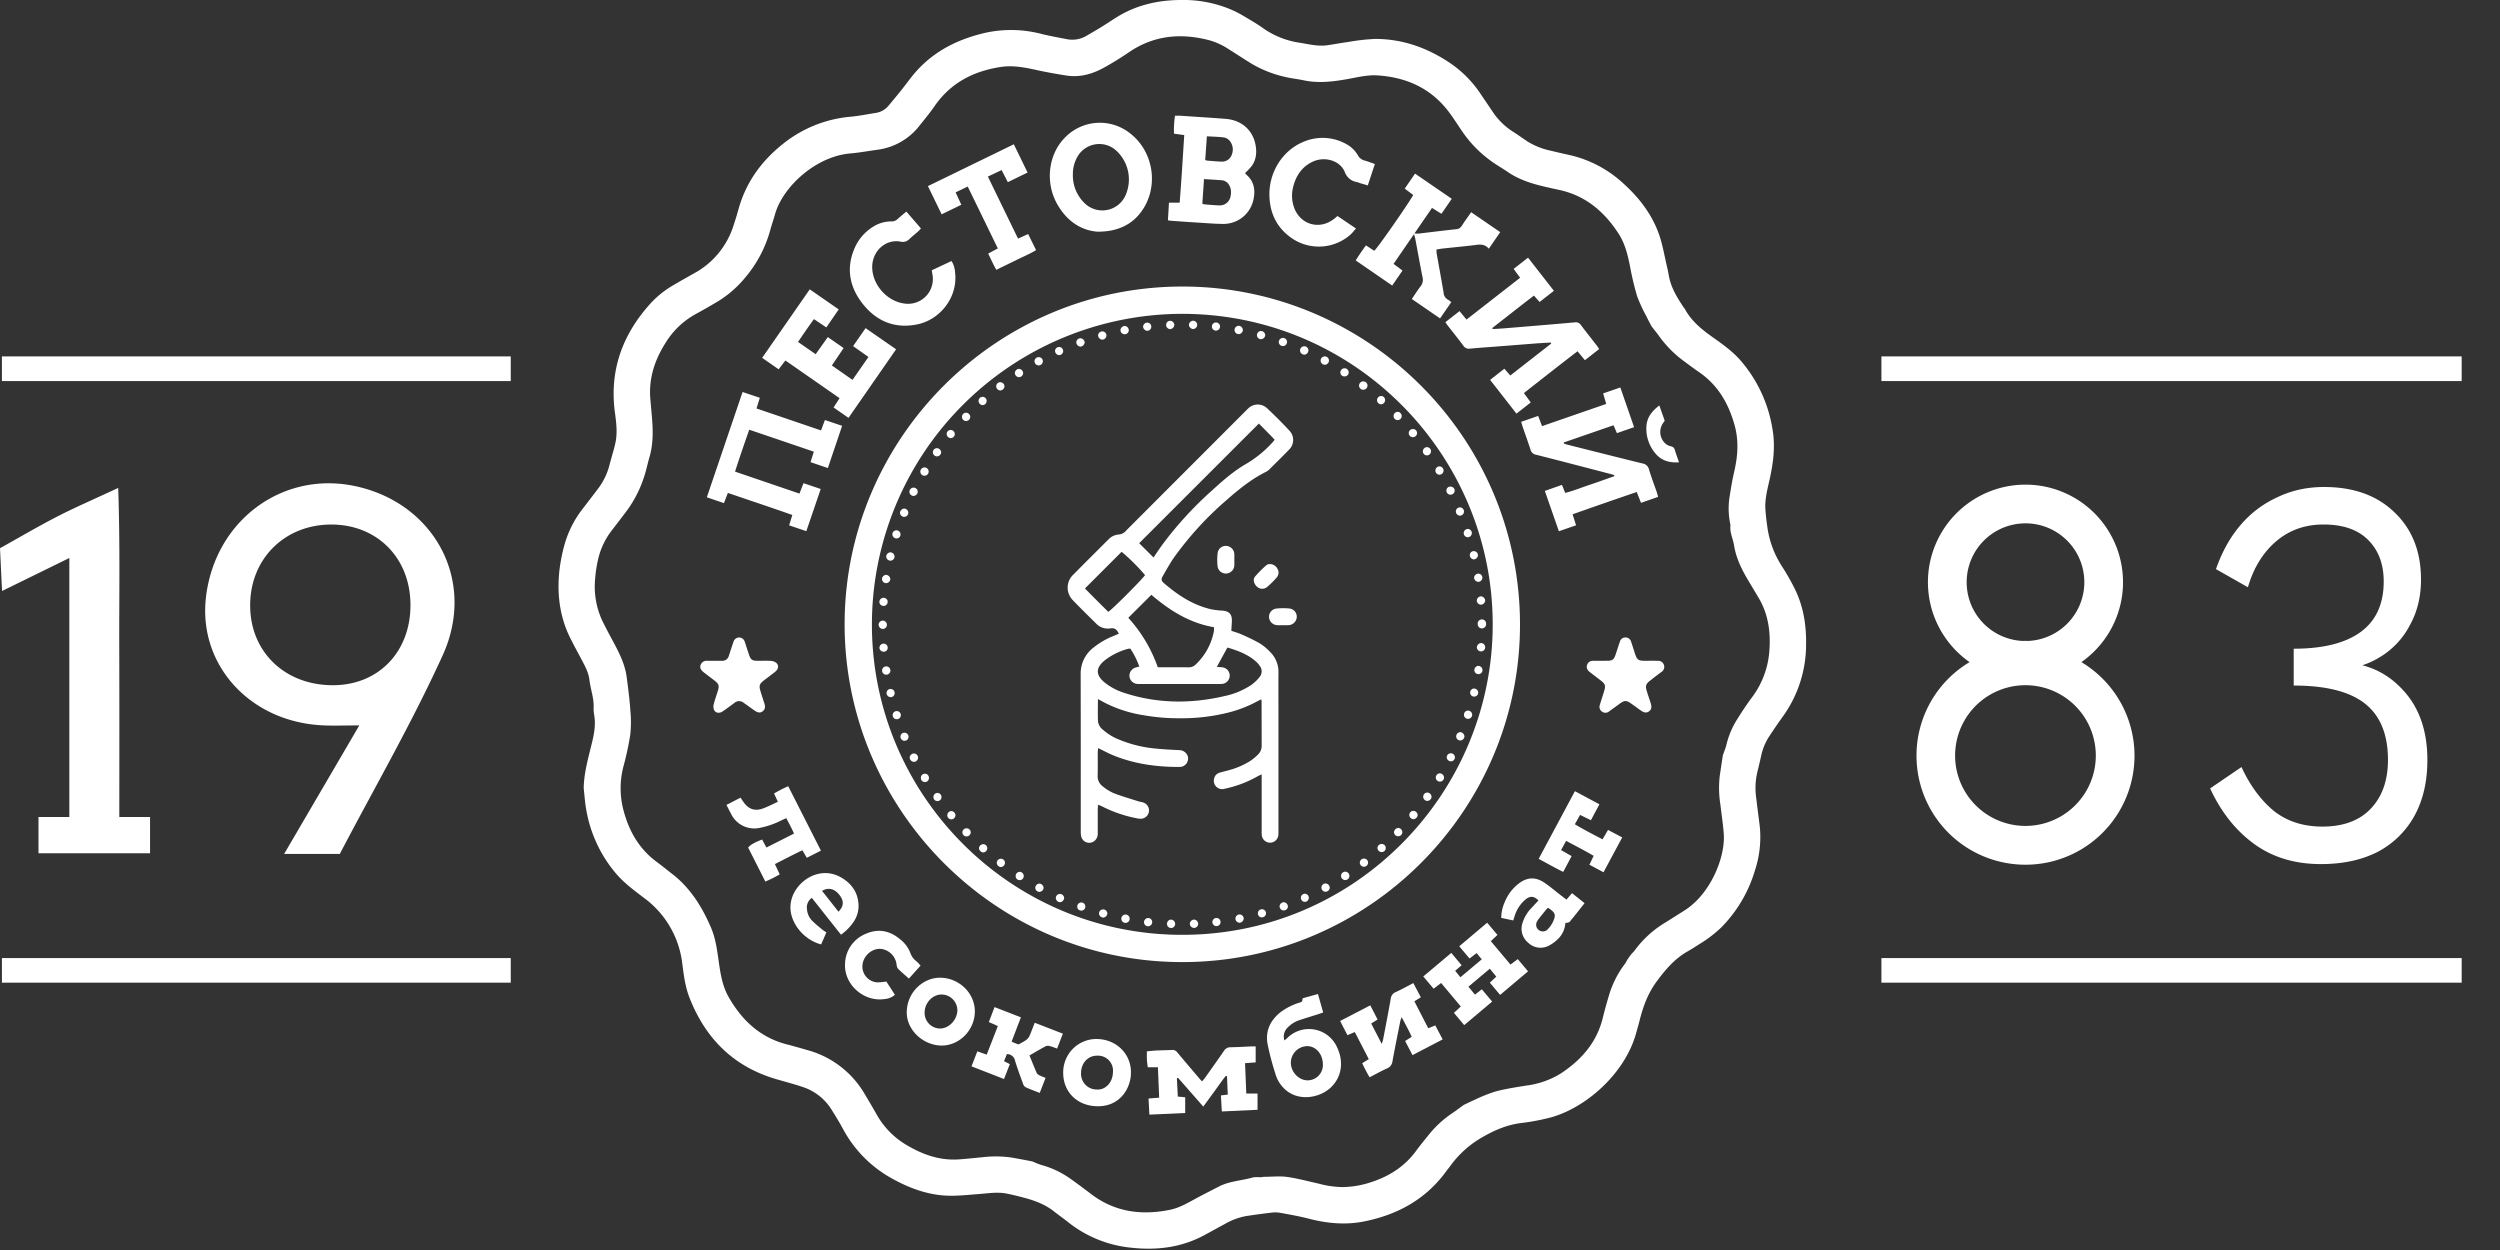 <svg width="60" height="30" fill="none" xmlns="http://www.w3.org/2000/svg"><rect width="100%" height="100%" fill="#333333" stroke="none"/><g clip-path="url(#clip0_1_556)" fill="#fff"><path d="M42.758 13.577a2.305 2.305 0 01-.346-.961 5.188 5.188 0 01-.042-.384c-.016-.224.036-.442.086-.659.097-.42.16-.843.083-1.276a3.303 3.303 0 00-.773-1.654c-.19-.215-.423-.381-.656-.546-.263-.186-.512-.385-.67-.676-.01-.02-.028-.037-.041-.056-.146-.223-.286-.448-.34-.714-.017-.088-.033-.177-.054-.264-.058-.247-.1-.5-.18-.738-.172-.503-.49-.912-.883-1.263a2.827 2.827 0 00-1.308-.673c-.137-.03-.274-.061-.41-.095a1.725 1.725 0 01-.573-.228c-.12-.081-.237-.166-.359-.242a1.643 1.643 0 01-.476-.478l-.282-.417a2.7 2.7 0 00-.719-.731c-.546-.37-1.145-.588-1.81-.588a4.97 4.97 0 00-.65.074c-.166.022-.331.054-.497.078-.221.031-.436-.022-.65-.058a2.034 2.034 0 01-.867-.333 4.223 4.223 0 00-.295-.192c-.137-.082-.273-.167-.417-.236A2.907 2.907 0 0028.356 0c-.558 0-1.086.119-1.563.418-.122.076-.242.158-.365.233-.12.074-.242.144-.363.214a.666.666 0 01-.476.072C25.398.9 25.206.865 25.017.82a2.894 2.894 0 00-1.369-.033c-.634.147-1.2.42-1.644.909-.133.147-.247.311-.372.467-.1.125-.202.248-.304.37a.491.491 0 01-.309.177c-.196.03-.391.071-.59.09a3.01 3.01 0 00-1.602.625c-.537.418-.922.938-1.104 1.6a7.931 7.931 0 01-.116.38c-.153.491-.49.904-.94 1.15-.167.094-.334.187-.499.285-.2.114-.383.258-.54.426-.69.754-1.01 1.628-.867 2.655.032.236.06.475.008.712-.04.182-.099.36-.145.542a1.596 1.596 0 01-.278.563c-.121.162-.247.322-.37.484a2.49 2.49 0 00-.435.876 4.12 4.12 0 00-.114.584c-.063.574.004 1.13.27 1.653.084.167.174.331.262.497.082.155.168.314.188.489.026.224.112.437.1.668-.005.1.024.201.028.302.012.23-.046.45-.101.67-.078.314-.16.628-.165.957.02.174.03.35.062.522.1.577.356 1.116.74 1.556.189.212.416.38.64.55a2.282 2.282 0 01.914 1.507c.04.298.07.6.179.882.384.988 1.061 1.667 2.094 1.967.21.061.421.116.628.186.285.093.529.284.688.538.095.152.19.305.275.463a2.94 2.94 0 001.206 1.21c.43.236.885.396 1.38.399.23.001.46-.025.69-.042.218-.017.435-.053.653-.01.115.022.229.05.342.079.285.072.562.163.797.35.107.085.22.163.327.248a2.88 2.88 0 001.506.62c.615.07 1.208.003 1.762-.293.169-.09.336-.184.504-.274.16-.093.333-.158.514-.191.196-.03.393-.057.591-.08a.72.72 0 01.21 0c.23.042.46.082.687.14.44.115.883.16 1.333.071.812-.16 1.494-.535 1.987-1.217.023-.032.048-.062.072-.093.19-.268.431-.495.71-.668.317-.19.638-.34 1.007-.385.225-.027.448-.068.668-.123.866-.219 1.814-1.05 2.087-2.017.03-.109.063-.217.09-.327.084-.331.197-.644.405-.926.211-.287.434-.55.748-.728.095-.054.186-.113.279-.172.19-.115.369-.25.53-.405.374-.38.65-.845.802-1.357.113-.338.154-.696.12-1.051-.027-.225-.058-.45-.084-.674a1.717 1.717 0 01.013-.594c.034-.148.072-.295.104-.444.034-.16.097-.314.186-.452a13.4 13.4 0 01.303-.445 2.957 2.957 0 00.588-1.77c.008-.484-.07-.95-.295-1.383a5.75 5.75 0 00-.293-.507zm-.296 2.08c-.035.395-.18.772-.421 1.088-.13.175-.25.36-.365.544a2.033 2.033 0 00-.244.594c-.017.068-.044.133-.067.199a.264.264 0 00-.016.043c-.026.165-.05.33-.075.496-.026.23-.021.46.015.689.027.232.064.464.081.697.043.567-.32 1.452-.942 1.844l-.465.293a2.5 2.5 0 00-.738.677c-.02.028-.05.05-.071.077a1.971 1.971 0 00-.094.13c-.022.032-.035.07-.059.1-.183.24-.318.513-.398.804a9.91 9.91 0 00-.133.485c-.141.59-.505 1.01-.997 1.337-.252.159-.535.26-.83.298-.25.04-.502.078-.747.142-.17.054-.337.12-.498.199-.079.033-.155.072-.232.108a.331.331 0 00-.051.028c-.092.066-.181.135-.275.197a2.55 2.55 0 00-.578.544c-.093.115-.187.23-.275.35-.288.395-.682.633-1.143.772a2.231 2.231 0 01-.637.098 2.33 2.33 0 01-.563-.084c-.252-.056-.501-.124-.756-.16-.179-.024-.365-.003-.548-.002-.03 0-.062.01-.093.01a.739.739 0 00-.174.004c-.273.078-.565.087-.822.22-.173.09-.348.178-.52.27-.21.113-.415.238-.651.287-.682.139-1.32.056-1.89-.375a16.97 16.97 0 00-.508-.376 2.223 2.223 0 00-.697-.327 1.553 1.553 0 01-.152-.058.408.408 0 00-.065-.026 20.372 20.372 0 00-.493-.092 2.664 2.664 0 00-.69-.008c-.194.018-.388.04-.582.053-.446.029-.847-.112-1.224-.333a1.96 1.96 0 01-.73-.729 24.064 24.064 0 00-.301-.515 2.28 2.28 0 00-1.372-1.047c-.157-.045-.315-.092-.473-.132-.65-.162-1.094-.576-1.416-1.142-.149-.26-.194-.55-.236-.84-.04-.278-.074-.56-.185-.82-.214-.5-.495-.956-.935-1.295-.12-.093-.238-.19-.36-.28-.438-.32-.685-.76-.815-1.276a2.068 2.068 0 01.006-1.02c.068-.248.122-.5.163-.754.021-.19.023-.382.005-.572a8.003 8.003 0 00-.04-.425 11.03 11.03 0 00-.043-.343c-.035-.348-.186-.635-.35-.94a12.887 12.887 0 01-.243-.467 1.948 1.948 0 01-.17-1.016c.012-.151.035-.302.069-.45.058-.257.171-.497.333-.704.128-.167.258-.333.383-.504.17-.239.301-.502.39-.781.052-.152.08-.306.125-.458.097-.323.09-.655.061-.987a70.21 70.21 0 00-.036-.409c-.045-.5.103-.948.368-1.364.173-.281.414-.514.702-.675.188-.104.375-.21.559-.32.25-.154.471-.35.656-.577.28-.333.483-.723.596-1.143.034-.124.077-.246.112-.37.182-.646.97-1.387 1.81-1.456.214-.018.426-.058.639-.087a1.522 1.522 0 001.02-.583c.122-.153.247-.303.358-.464.384-.557.93-.839 1.583-.94.29-.045.574.008.858.071.24.053.482.096.725.134.33.051.636-.04.92-.2.198-.111.391-.23.578-.358.6-.41 1.251-.468 1.938-.287.165.048.322.122.465.217.185.116.367.237.554.351.243.141.506.245.78.307.152.038.305.052.456.084.36.077.715.032 1.07-.032.23-.042.46-.1.695-.086.692.042 1.28.302 1.71.862.125.164.234.341.352.511.181.26.405.487.66.673.135.1.28.18.417.274.268.184.574.279.887.352.11.025.22.051.331.074.636.134 1.09.516 1.435 1.048.16.244.224.52.28.801.044.238.1.473.168.705.062.164.135.323.22.477.03.063.063.125.095.187.01.02.02.041.033.06.063.084.132.164.192.25.173.237.383.444.623.613.107.08.213.159.323.234.454.312.71.756.854 1.276.105.376.076.748-.012 1.123-.048.205-.08.413-.113.621a1.808 1.808 0 00.026.652c-.024.173.06.327.086.49.048.298.178.565.33.822l.258.432c.242.406.295.85.256 1.31z"/><path d="M36.48 14.987c-.002-4.48-3.638-8.09-8.067-8.11-4.512-.018-8.135 3.66-8.142 8.093-.007 4.433 3.6 8.12 8.102 8.12 4.467.003 8.107-3.637 8.107-8.103zm-8.125 7.449c-4.13-.01-7.434-3.38-7.429-7.457a7.458 7.458 0 017.452-7.447c4.17.007 7.453 3.414 7.447 7.464-.006 4.04-3.29 7.45-7.47 7.44zm8.561-12.454l-.408.142.034.114c.063.184.13.367.19.553a.165.165 0 00.135.123c.586.148 1.171.302 1.756.454.04.01.079.022.118.034l.002.027c-.194.067-.386.138-.58.203-.198.065-.392.146-.598.198l-.078-.193-.411.145.337.968.413-.143-.084-.264c.517-.183 1.027-.36 1.54-.535l.102.26.411-.143-.03-.107c-.064-.184-.134-.367-.19-.554a.188.188 0 00-.16-.142c-.594-.146-1.188-.296-1.782-.446-.034-.008-.067-.02-.1-.03l-.002-.027 1.194-.413.081.189.412-.143-.33-.953-.413.143.074.252-1.54.533-.093-.245zm-1.887-2.515l-.34.265c.022.032.038.058.057.082.124.16.253.318.373.481a.161.161 0 00.167.072c.183-.018.366-.03.549-.044l1.074-.084c.102-.007.206-.012.309-.018l.01.025-.981.766-.142-.163-.342.268.632.81.343-.268-.164-.226c.431-.338.855-.672 1.287-1.003l.177.215.342-.268c-.024-.035-.04-.061-.058-.085-.127-.164-.256-.326-.38-.49a.146.146 0 00-.148-.065c-.568.051-1.136.097-1.703.144-.088.007-.176.011-.264.016a1.386 1.386 0 01-.013-.024c.332-.258.662-.52 1-.779l.136.153.344-.267-.621-.796-.346.27c.058.077.105.142.156.212L35.196 7.67l-.167-.203zM17.47 11.83c.522.18 1.035.348 1.546.53l-.077.248.413.14.345-1.012-.413-.14-.097.25-1.546-.527c.11-.343.223-.672.341-1.006l1.55.527-.079.252.416.141.342-1.013-.413-.14-.093.25-1.549-.527.08-.256-.414-.139-.858 2.527.411.14.094-.245zm11.309-6.486c.19.012.381.029.573.03a.735.735 0 00.734-.599c.046-.225.008-.427-.175-.585a.173.173 0 01-.028-.039c.06-.054.114-.112.164-.174.114-.166.12-.354.077-.54-.077-.335-.344-.555-.706-.584-.362-.029-.724-.05-1.086-.075-.042-.003-.084 0-.132 0-.021.142-.03.286-.024.43l.246.034c-.035.548-.067 1.082-.11 1.622h-.257l-.025.424c.038.005.06.01.083.011.222.016.444.032.666.045zm.187-2.073c.145.01.277.01.407.028.16.023.258.23.195.398a.249.249 0 01-.267.181c-.109-.004-.218-.014-.326-.023a.314.314 0 01-.05-.014l.04-.57zm-.07 1.027c.159.01.298.018.437.029.023.002.046.01.066.02.113.054.169.201.136.355a.263.263 0 01-.267.228c-.124-.004-.248-.016-.372-.026a.167.167 0 01-.04-.018l.04-.588zm3.886 1.592c-.087.12-.168.235-.245.36l.876.603.247-.36-.215-.16.49-.713c.016.052.026.076.03.102.059.31.113.622.176.931a.247.247 0 01-.047.218c-.073.095-.137.197-.21.305l.678.466.268-.39a.457.457 0 00-.076-.059.196.196 0 01-.107-.168c-.053-.311-.11-.622-.166-.933a.813.813 0 01-.005-.104c.056-.009.102-.018.148-.023.248-.027.497-.05.745-.08.13-.017.257-.042.363.084l.273-.398-.697-.478c-.082.117-.157.22-.227.329a.161.161 0 01-.132.079c-.303.032-.605.07-.907.106a.604.604 0 01-.095-.004l.421-.613.227.141.247-.36-.881-.604-.247.36.203.153c-.116.213-.864 1.285-.935 1.339l-.2-.13zM18.85 8.652l1.3.904-.144.223.358.25 1.142-1.646-.732-.508-.3.432.369.26-.383.55-.495-.346.282-.418-.38-.263-.291.411-.424-.295c.132-.19.251-.37.383-.547l.297.199.297-.432-.695-.482-1.142 1.644.395.275.162-.211zm7.5-3.092c.436.002.762-.146.984-.408.487-.573.393-1.475-.203-1.945a1.165 1.165 0 00-1.591.115c-.376.395-.455 1.043-.182 1.549.23.428.588.665.993.69zm-.497-1.789a.604.604 0 01.915-.176.94.94 0 01.234 1.116.609.609 0 01-.969.168.92.92 0 01-.284-.681.84.84 0 01.104-.427zm5.108 1.916a1.148 1.148 0 001.448-.054c.047-.043.086-.095.135-.149l-.444-.3c-.035.03-.058.05-.083.069-.362.283-.839.13-.972-.311a.838.838 0 01-.013-.44c.065-.276.208-.496.47-.62.288-.138.662-.03.773.246a.37.37 0 00.291.242c.027.006.052.018.078.026l.183.054.17-.514c-.089-.03-.165-.06-.243-.082a.253.253 0 01-.162-.122.706.706 0 00-.281-.274 1.16 1.16 0 00-1.006-.063c-.522.203-.863.745-.838 1.327.016.397.173.725.494.965zm-8.937 2.096c.53-.112.968-.638.898-1.24a.583.583 0 00-.085-.279l-.475.223.016.096a.595.595 0 01-.684.7c-.415-.057-.766-.463-.761-.882.004-.371.316-.672.686-.601a.212.212 0 00.207-.064c.068-.064.142-.122.212-.184.022-.02.041-.043.065-.069l-.35-.405c-.08.067-.148.123-.215.183a.203.203 0 01-.136.053.813.813 0 00-.373.085c-.21.11-.38.28-.488.491-.233.477-.18.938.13 1.357.335.451.79.655 1.354.536zm1.048-2.868l-.137-.298.29-.14.723 1.485-.232.124c.067.135.124.265.195.39l.488-.238c.155-.077.316-.143.467-.235l-.19-.386-.243.11-.724-1.489.33-.156.149.29.474-.231-.33-.678-2.062 1.004.33.677.471-.229zm6.808 20.602l.256-.02v-.383h-.107c-.164.007-.328.018-.491.02a.179.179 0 00-.163.087c-.15.22-.305.435-.458.651-.02.027-.043.051-.068.081l-.056-.06c-.18-.211-.36-.422-.537-.635a.142.142 0 00-.13-.059c-.12.007-.242.007-.363.013-.08.003-.16.013-.238.02 0 .077-.002.14.001.202.003.06.013.12.02.18h.244l.03.73-.255.02.02.387.86-.039v-.378l-.177-.016-.023-.439.029-.01.605.689.276-.378c.088-.12.172-.245.266-.36l.027.01.019.44-.165.02.022.385.857-.04v-.39h-.27l-.03-.728zm1.01-.6c-.018.017-.037.031-.064.054a.296.296 0 01.07-.302.718.718 0 01.315-.194c.13-.043.261-.082.391-.123.05-.016.1-.034.154-.053l-.125-.443-.34.095a.055.055 0 00-.034.025c.012.085-.06.08-.105.098-.149.05-.288.122-.414.214-.253.2-.377.461-.314.781.053.256.121.508.203.756a.768.768 0 00.154.259c.318.367.864.284 1.148.025.267-.244.33-.613.164-.967a.738.738 0 00-1.203-.225zm.502 1.011c-.215.006-.41-.194-.412-.422a.402.402 0 01.391-.399c.211 0 .376.19.378.437a.367.367 0 01-.357.384zm4.86-2.778l-.472-.562.159-.15-.247-.293-.67.566.247.293.17-.13.123.15-.512.43-.126-.155.155-.133-.248-.296-.672.565.248.294.18-.137.472.564-.165.153.247.294.671-.565-.248-.295-.165.128-.157-.19.514-.432.155.19-.155.145.247.294.67-.566-.246-.293-.175.13zm-1.974 1.528l-.333-.647.155-.096-.18-.341c-.147.077-.283.152-.424.217a.19.19 0 00-.118.157c-.058.33-.122.659-.185.988a.963.963 0 01-.032.097l-.252-.488.153-.097-.175-.34-.724.376.176.34.176-.075.336.65-.158.098c.057.121.113.23.177.338.148-.076.281-.151.42-.213a.211.211 0 00.13-.175c.059-.322.124-.643.188-.964a.748.748 0 01.033-.09c.089.17.171.316.24.471l-.158.1.177.339.724-.377-.177-.336-.169.068zm-14.914-4.091l.338-.172-.785-1.546c-.117.051-.23.11-.34.174l.092.2c-.124.057-.235.114-.351.158-.196.074-.35.023-.47-.147-.025-.034-.047-.069-.076-.11l-.337.174c.043.084.078.154.115.223a.617.617 0 00.687.327c.18-.035.355-.096.518-.18.037-.019.075-.033.117-.052.066.13.13.243.184.37l-.662.335-.103-.192c-.19.073-.288.13-.335.194l.412.814a2.7 2.7 0 00.345-.173l-.115-.246c.226-.115.438-.227.659-.331l.107.18zm5.349 4.263c-.046.118-.162.15-.255.211a.063.063 0 01-.044-.005c-.043-.016-.085-.035-.136-.056l.224-.584-.633-.246-.137.36.108.046.108.05-.267.685-.225-.079-.14.36.78.304.14-.357-.14-.071.07-.17a.196.196 0 01.196.163c.056.182.122.362.188.541.01.037.031.069.062.09.109.051.222.09.342.138l.14-.361c-.054-.022-.098-.037-.14-.058a.149.149 0 01-.07-.054c-.061-.138-.116-.279-.177-.426.141-.081.268-.157.398-.226a.156.156 0 01.099.004c.055.014.107.036.167.057l.138-.358-.675-.262-.12.305zm15.077-8.99c-.102-.004-.204-.001-.305-.001-.17-.001-.197-.02-.25-.186a599.338 599.338 0 00-.09-.278.138.138 0 00-.134-.096.135.135 0 00-.133.099c-.036.103-.068.207-.103.31-.042.124-.075.149-.203.15-.11.002-.219-.001-.328.002a.144.144 0 00-.155.1c-.02.065 0 .117.068.171.086.068.174.132.26.2.108.082.122.123.084.251-.032.108-.07.215-.101.324a.14.14 0 00.053.176.138.138 0 00.173-.014l.2-.145c.175-.129.195-.13.368-.005.067.048.133.097.2.143.073.049.13.05.184.01.055-.04.067-.093.043-.18l-.017-.055c-.028-.085-.057-.17-.083-.256-.035-.118-.02-.167.08-.244.088-.07.178-.138.269-.206a.148.148 0 00.072-.113.147.147 0 00-.04-.113.144.144 0 00-.113-.044zm-21.936 1.012c.084.057.165.118.248.176.09.062.145.068.203.022.071-.056.06-.128.036-.202-.031-.092-.06-.185-.089-.279-.04-.134-.028-.175.083-.26.09-.07.182-.136.27-.207.084-.069.093-.16.018-.219a.242.242 0 00-.129-.042c-.105-.006-.21-.001-.316-.002-.129-.002-.16-.025-.203-.15-.035-.103-.067-.207-.102-.31a.14.14 0 00-.266-.005c-.01.025-.018.05-.027.077l-.087.266a.159.159 0 01-.166.122h-.351a.154.154 0 00-.16.096c-.025.064-.002.12.073.18.083.065.168.128.251.192.116.089.128.128.084.27-.032.101-.068.2-.094.302a.222.222 0 00.005.134c.035.08.127.096.209.04.094-.062.183-.132.275-.197a.172.172 0 01.235-.004zm20.607 3.272c-.227-.119-.447-.231-.665-.362l.126-.224.26.127.204-.382-.588-.315-.87 1.624c.2.108.389.214.589.314l.202-.38-.254-.144.122-.222c.226.122.447.234.661.36l-.102.213.338.181.449-.836-.34-.18-.132.226zm-.866 1.447l-.165-.127c-.12-.093-.236-.193-.362-.278-.22-.149-.43-.135-.636.033a1.067 1.067 0 00-.322.44.93.93 0 00-.08.37l.288.062.035-.112a.842.842 0 01.263-.395c.111-.088.204-.078.307.027-.056.06-.107.114-.157.17a.895.895 0 00-.231.387.431.431 0 00.139.455.426.426 0 00.48.082.88.88 0 00.227-.159.59.59 0 00.188-.396.216.216 0 00.099-.022c.122-.146.238-.297.362-.452l-.301-.24-.134.155zm-.333.551a.593.593 0 01-.107.15.16.16 0 01-.254-.195.759.759 0 01.075-.103c.05-.064.102-.127.154-.19a.106.106 0 01.027-.015c.178.119.194.169.105.353zm-17.778-.593l.7.884a1.21 1.21 0 00.31-.32.676.676 0 00.111-.34c.007-.32-.147-.556-.413-.711-.518-.304-1.09.085-1.2.54a.739.739 0 00-.017.255c.043.367.355.71.732.809l.126-.288c-.042-.029-.079-.05-.11-.078-.078-.064-.157-.128-.229-.2a.428.428 0 01-.125-.27.278.278 0 01.115-.281zm.66-.073c.115.143.111.269-.02.405l-.395-.5c.151-.09.298-.053.416.095zm6.174 3.46a.796.796 0 00-.745.505.8.8 0 00-.056.311c0 .425.305.794.831.798.539.003.795-.438.795-.808.003-.453-.354-.802-.825-.806zm.01 1.212a.373.373 0 01-.357-.238.374.374 0 01-.026-.149c-.002-.245.163-.426.386-.425a.362.362 0 01.359.233.35.35 0 01.021.15c-.002.287-.205.444-.383.429zm-3.75-2.683c-.41-.01-.809.337-.816.826-.006.425.391.799.835.802.43.002.797-.371.799-.816.002-.438-.37-.801-.818-.812zm-.014 1.22a.375.375 0 01-.373-.384c0-.23.188-.431.403-.433a.382.382 0 01.383.375c-.002.23-.198.44-.413.441zm-.471-1.511a1.048 1.048 0 00-.1-.104.428.428 0 01-.147-.204.758.758 0 00-.243-.323c-.247-.208-.523-.263-.818-.134a.797.797 0 00-.504.718c-.03.5.451.927.949.85a.42.42 0 00.247-.101c-.035-.056-.068-.109-.102-.16l-.103-.16c-.072.013-.146.02-.22.021a.382.382 0 01-.352-.426c.028-.227.245-.404.459-.376a.43.43 0 01.358.366.2.2 0 00.033.106c.082.082.172.157.264.239l.28-.312zM40.095 10.71a.3.3 0 01-.123-.062.376.376 0 01-.051-.505l.032-.046-.129-.366c-.176.134-.297.284-.31.499a.916.916 0 00.214.65c.141.172.331.232.569.215-.038-.109-.073-.2-.099-.292a.119.119 0 00-.103-.093z"/><path d="M30.23 15.438a4.521 4.521 0 00-.441-.215c-.074-.034-.153-.055-.237-.084.005-.082.01-.16.013-.237.006-.16-.069-.236-.228-.247a1.698 1.698 0 01-.289-.037c-.433-.104-.791-.344-1.122-.63-.056-.05-.061-.09-.017-.166.09-.155.176-.314.28-.46.36-.498.775-.952 1.24-1.353.296-.261.602-.51.959-.687a.3.3 0 00.075-.055c.158-.157.317-.312.472-.473a.324.324 0 00.08-.349.322.322 0 00-.066-.106 11.197 11.197 0 00-.538-.54.325.325 0 00-.457.007c-.029.026-.056.055-.083.082l-2.841 2.843a.254.254 0 01-.178.097.38.38 0 00-.257.126c-.279.28-.56.556-.836.838a.425.425 0 00-.101.478.428.428 0 00.097.142c.179.186.363.367.547.548a.386.386 0 00.34.122c.114-.02.166.032.21.126l-.12.053c-.183.07-.352.17-.503.293a.781.781 0 00-.293.624c.003 1.258.002 2.516.002 3.773a.548.548 0 00.012.128.197.197 0 00.254.138.198.198 0 00.089-.06.225.225 0 00.053-.162v-.574c0-.033.005-.066.01-.108l.073.03c.268.139.554.238.85.295.03.007.06.011.092.012a.2.2 0 00.18-.297.2.2 0 00-.105-.09c-.043-.017-.091-.02-.136-.035-.196-.063-.395-.12-.588-.195a1.103 1.103 0 01-.256-.16.302.302 0 01-.122-.266c.005-.187.001-.375.002-.562a.707.707 0 01.012-.09c.124.06.233.12.348.168.51.211 1.044.284 1.591.284a.28.28 0 00.047-.003.199.199 0 00.16-.138.189.189 0 00-.045-.195.218.218 0 00-.168-.068c-.195-.01-.39-.02-.584-.04a2.997 2.997 0 01-.86-.217 1.292 1.292 0 01-.368-.225.312.312 0 01-.127-.204c-.008-.174-.002-.348-.002-.54.101.054.184.102.272.141a3.114 3.114 0 00.828.248 4.769 4.769 0 00.861.072 4.592 4.592 0 001.16-.134 3.024 3.024 0 00.54-.19c.086-.04.17-.086.256-.13a.237.237 0 01.011.039l.002 1.078a.285.285 0 01-.09.21c-.058.058-.121.11-.189.155a1.836 1.836 0 01-.492.214c-.075.021-.151.039-.226.061a.19.19 0 00-.148.163.2.2 0 00.257.226c.276-.058.54-.157.786-.296.028-.016.058-.028.102-.05v1.356a.863.863 0 00.004.117.2.2 0 00.395-.003c.004-.043.005-.086.004-.129v-2.683c0-.367-.003-.734 0-1.101a.667.667 0 00-.193-.487 1.286 1.286 0 00-.26-.216zm-1.096-.385a.514.514 0 010 .092 1.477 1.477 0 01-.434.8.23.23 0 01-.177.071c-.241-.004-.482-.001-.736-.001a3.467 3.467 0 00-.708-1.188l.554-.552c.431.37.91.676 1.501.778zm1.079-4.888l.302.307c.024.024.047.05.077.082-.021.025-.038.05-.059.071a2.675 2.675 0 01-.612.5c-.31.177-.578.413-.84.653-.438.39-.835.824-1.184 1.294-.076.104-.146.211-.212.308l-.345-.343 2.873-2.872zm-3.614 4.519c-.19-.187-.382-.378-.56-.561l.88-.88c.202.17.39.358.562.559-.044.078-.775.814-.882.882zm3.634 1.561a.984.984 0 01-.202.193c-.195.13-.414.221-.644.268-.807.188-1.61.182-2.402-.076a1.462 1.462 0 01-.456-.236c-.239-.188-.242-.364-.007-.552.168-.128.36-.221.565-.274a.157.157 0 01.043.002 1.9 1.9 0 01.213.428c-.038.01-.067.015-.095.025a.208.208 0 00-.142.207.205.205 0 00.184.184.92.92 0 00.105.002h1.839a.84.84 0 00.105-.003.2.2 0 00-.003-.397c-.04-.005-.082-.006-.133-.01l.255-.465c.251.074.495.163.694.344.032.029.06.062.083.098a.21.21 0 01-.002.262z"/><path d="M30.945 14.604c-.105-.01-.21-.01-.314.002a.198.198 0 00-.115.338.208.208 0 00.136.06c.046.004.093 0 .14 0 .043 0 .086.003.129 0a.206.206 0 00.201-.19.197.197 0 00-.177-.21zm-1.512-1.502a.195.195 0 00-.21.176 1.39 1.39 0 00-.002.303.198.198 0 00.217.183.203.203 0 00.186-.205c.002-.042 0-.085 0-.128s.002-.086 0-.129a.205.205 0 00-.19-.2zm1.035.435a.163.163 0 00-.07.023c-.099.086-.192.18-.278.279-.055.068-.026.171.039.233a.184.184 0 00.245.021c.087-.072.168-.152.24-.238a.175.175 0 00.013-.208.206.206 0 00-.19-.11zm5.098 1.329a.1.1 0 00-.1.116.099.099 0 00.144.089.102.102 0 00.057-.1.105.105 0 00-.028-.074.101.101 0 00-.073-.031zm-14.302-.87a.105.105 0 00.104-.101.112.112 0 00-.097-.098.103.103 0 00-.095.063.101.101 0 00-.008.039.102.102 0 00.096.097zM23.6 20.26a.105.105 0 00-.104.1.113.113 0 00.097.099.103.103 0 00.102-.103.098.098 0 00-.094-.096zm-2.23-4.17a.1.1 0 00-.172-.066.1.1 0 00.004.142.1.1 0 00.141-.005.099.099 0 00.027-.071zm12.187 3.78a.11.11 0 00-.101.106.1.1 0 00.168.067.098.098 0 00.004-.14.103.103 0 00-.071-.033zm.369-.409a.1.1 0 00-.102.09.104.104 0 00.096.11.11.11 0 00.103-.093.105.105 0 00-.097-.107zM24.458 9.053a.105.105 0 00.098-.096.107.107 0 00-.102-.104.105.105 0 00-.097.096.102.102 0 00.029.073.1.1 0 00.072.03zm.972 12.402a.097.097 0 00-.09.1.104.104 0 00.097.098.109.109 0 00.103-.104.104.104 0 00-.11-.094zm6.38-.252a.1.1 0 00-.096.097.1.1 0 00.091.102.104.104 0 00.109-.097.106.106 0 00-.105-.102zm-4.792.746a.1.1 0 10-.011.2.1.1 0 00.01-.2zM25.932 8.32a.115.115 0 00.1-.097.104.104 0 00-.103-.104.096.096 0 00-.071.032.1.1 0 00-.026.074.107.107 0 00.1.094zm2.699-.423a.103.103 0 00.102-.102.102.102 0 00-.033-.071.099.099 0 00-.074-.026.106.106 0 00-.092.101.111.111 0 00.097.098zM21.94 18.084a.105.105 0 00-.108.1.108.108 0 00.096.1.1.1 0 00.011-.2zm6.717 3.986a.108.108 0 00-.101.095.104.104 0 00.1.105.1.1 0 00.1-.093.105.105 0 00-.1-.107zm1.076-14.05a.106.106 0 00.096-.1.105.105 0 00-.106-.101.102.102 0 00-.094.099.102.102 0 00.03.073.102.102 0 00.074.028zm5.317 9.551a.104.104 0 00-.102.104.098.098 0 00.095.096.103.103 0 00.104-.1.114.114 0 00-.097-.1zm.393-3.158a.102.102 0 00.095.099.105.105 0 00.106-.1.109.109 0 00-.03-.067.108.108 0 00-.066-.033.106.106 0 00-.105.101zm-3.141 6.509a.1.1 0 10-.033.198.1.1 0 00.033-.198zm3.243-5.488a.108.108 0 00-.1.095.1.1 0 10.1-.095zm-1.287 3.587a.1.1 0 00-.101.1.1.1 0 00.1.101.105.105 0 00.1-.093.106.106 0 00-.099-.108zm-9.313 2.185a.104.104 0 00-.098.098.1.1 0 00.093.101.103.103 0 00.106-.102.11.11 0 00-.1-.097zm5.865.447a.107.107 0 00-.1.094.1.1 0 00.165.08.1.1 0 00.035-.067.108.108 0 00-.1-.107zm-1.059.294a.101.101 0 00-.072.03.1.1 0 00-.028.072.103.103 0 00.096.097.108.108 0 00.102-.105.103.103 0 00-.098-.095zM26.993 8.023a.1.1 0 00.098-.094.106.106 0 00-.1-.106.11.11 0 00-.1.097.104.104 0 00.03.073.102.102 0 00.072.03zm4.307.489a.105.105 0 00.102-.104.1.1 0 00-.105-.098.102.102 0 00-.07.034.102.102 0 00-.026.073.105.105 0 00.1.095zm-6.382.258a.104.104 0 00.075-.025.1.1 0 00.03-.108.101.101 0 00-.09-.066.1.1 0 00-.095.057.1.1 0 00-.01.038.103.103 0 00.09.104zm-.91.602a.11.11 0 00.1-.095.103.103 0 00-.102-.104.098.098 0 00-.097.093.104.104 0 00.099.106zm-1.821 2.046a.1.1 0 00.002-.2.101.101 0 00-.101.098c0 .027.01.053.028.072a.1.1 0 00.07.03zm-.266.485a.107.107 0 00.105-.102.1.1 0 00-.2.004.104.104 0 00.095.098zm-.218.502a.098.098 0 00.067-.168.103.103 0 00-.072-.032.113.113 0 00-.098.098.102.102 0 00.103.102zm-.343 1.051a.1.1 0 00.099-.056.1.1 0 00.01-.04.102.102 0 00-.1-.104.107.107 0 00-.1.096.105.105 0 00.09.104zm14.018.408a.109.109 0 00.105.101.103.103 0 00.094-.109.099.099 0 00-.102-.089.107.107 0 00-.097.097zm-.102-.54a.103.103 0 00.065.095.103.103 0 00.04.006.107.107 0 00.09-.105.1.1 0 00-.1-.093.095.095 0 00-.089.06.093.093 0 00-.006.037zm-.714 5.236a.102.102 0 00-.103.092.097.097 0 00.005.04.097.097 0 00.051.057.098.098 0 00.078.004.1.1 0 00.064-.092.107.107 0 00-.095-.101zM25.424 8.523a.098.098 0 00.09-.117.098.098 0 00-.13-.072.098.098 0 00-.063.085.107.107 0 00.03.074.105.105 0 00.073.03zm9.129 2.87a.1.1 0 00.063-.17.1.1 0 00-.068-.03.098.098 0 00-.07.03.1.1 0 00-.02.11.1.1 0 00.095.06zm-12.063-.44a.101.101 0 00.098-.097.105.105 0 00-.068-.093.104.104 0 00-.04-.007.1.1 0 00-.091.104.1.1 0 00.1.093zm.694-.848a.102.102 0 00.102-.09.104.104 0 00-.096-.11.1.1 0 00-.006.2zm-.347 9.361a.1.1 0 00-.073.03.1.1 0 00-.029.074.1.1 0 00.099.095.103.103 0 00.097-.098c0-.025-.01-.05-.028-.068a.105.105 0 00-.066-.033zm9.878-10.113a.1.1 0 00.105-.097.101.101 0 00-.061-.095.102.102 0 00-.039-.007.1.1 0 00-.005.2zM24.027 20.61a.1.1 0 00-.097.061.104.104 0 00-.008.04.108.108 0 00.099.098.103.103 0 00.098-.097.097.097 0 00-.092-.102zm7.775-11.856a.101.101 0 00.093-.102.1.1 0 00-.2.003.101.101 0 00.107.099zm-5.321 13.072a.1.1 0 00-.105.088.105.105 0 00.1.108.106.106 0 00.1-.096.101.101 0 00-.095-.1zm-5.299-6.731a.1.1 0 00.007-.2.102.102 0 00-.102.09.106.106 0 00.095.11zM30.27 8.14a.105.105 0 00.096-.1.107.107 0 00-.1-.096.098.098 0 00-.073.032.101.101 0 00-.026.075.098.098 0 00.103.09zm-2.728-.2a.1.1 0 00.06-.17.097.097 0 00-.136.002.104.104 0 00-.032.067.106.106 0 00.108.1zm.544-.041a.11.11 0 00.098-.097.103.103 0 00-.102-.103.098.098 0 00-.095.095.1.1 0 00.06.096.1.1 0 00.039.009zm7.145 4.995a.1.1 0 00.093-.101.1.1 0 00-.096-.099.102.102 0 00-.093.068.104.104 0 00-.006.04.101.101 0 00.102.092zm0 4.16a.1.1 0 00-.072.165.1.1 0 00.064.034.102.102 0 00.11-.095.104.104 0 00-.102-.104zm-.201-4.678a.1.1 0 00.078-.169.097.097 0 00-.137-.003.098.098 0 00-.005.137c.016.02.04.032.065.035zm-1.877-2.672a.104.104 0 00.09-.105.097.097 0 00-.098-.095.1.1 0 10.008.2zm1.092 1.225a.097.097 0 00.099-.093.098.098 0 00-.09-.104.098.098 0 00-.104.09.096.096 0 00.023.075.095.095 0 00.072.032zm-11.428-.414a.098.098 0 00.07-.166.097.097 0 00-.167.067.103.103 0 00.097.099zm10.724-.433a.097.097 0 00.1-.093.103.103 0 00-.09-.105.101.101 0 00-.097.061.099.099 0 00-.008.04.097.097 0 00.059.09.096.096 0 00.036.008zm.372.41a.097.097 0 00.096-.096.093.093 0 00-.093-.098.096.096 0 00-.074.024.096.096 0 00-.032.071.098.098 0 00.03.072.098.098 0 00.073.027zm.909 7.586a.1.1 0 00-.101.093.102.102 0 00.104.101.098.098 0 00.094-.099.1.1 0 00-.097-.095zm-4.025-9.773a.096.096 0 00.067-.032.098.098 0 00-.006-.137.095.095 0 00-.07-.026.103.103 0 00-.098.096.099.099 0 00.107.099zm-4.346-.153a.102.102 0 00.103-.103.097.097 0 00-.095-.095.1.1 0 00-.105.1.11.11 0 00.098.098zm8.927 8.372a.098.098 0 00-.088.063.099.099 0 00.023.105.098.098 0 00.165-.072.104.104 0 00-.1-.096zm-5.099 5.298a.097.097 0 00-.09.102.094.094 0 00.096.093c.026 0 .05-.01.068-.027a.097.097 0 00-.074-.168zm-7.09-1.942a.097.097 0 00-.087.068.096.096 0 00.034.105.096.096 0 00.073.02.098.098 0 00.066-.036.095.095 0 00.01-.108.1.1 0 00-.059-.046.101.101 0 00-.037-.003zm4.364 2.152a.104.104 0 00-.097.098.099.099 0 00.06.093.1.1 0 00.13-.13.1.1 0 00-.093-.061zm5.61-1.776a.1.1 0 00-.104.09.1.1 0 00.03.074.102.102 0 00.073.03.096.096 0 00.096-.097.094.094 0 00-.058-.09.094.094 0 00-.037-.007zm-5.054 1.814a.1.1 0 00-.073.032.104.104 0 00-.028.075.098.098 0 00.196-.006.104.104 0 00-.095-.1zm4.621-1.464a.1.1 0 00-.095.1.102.102 0 00.1.096.1.1 0 00.099-.095.097.097 0 00-.064-.095.098.098 0 00-.04-.006zm-8.25.318a.101.101 0 00-.074.028.1.1 0 00-.03.073.094.094 0 00.094.098.096.096 0 00.1-.093.102.102 0 00-.09-.106zm-.893-11.201a.102.102 0 00.085-.14.1.1 0 00-.06-.054.097.097 0 00-.126.101.101.101 0 00.101.093zm-2.39 4.819a.095.095 0 00.075-.025.097.097 0 00.032-.07.096.096 0 00-.091-.1.102.102 0 00-.108.096.1.1 0 00.092.099zm11.078-5.508a.094.094 0 00.067-.03.094.094 0 00.026-.07.097.097 0 00-.1-.095.1.1 0 00-.07.029.097.097 0 00-.02.11.098.098 0 00.097.056zm3.207 6.946a.102.102 0 00-.097.098.096.096 0 00.092.101.095.095 0 00.074-.027.097.097 0 00.029-.074.104.104 0 00-.098-.097zm-4.157 5.47a.098.098 0 00-.074.027.097.097 0 00.001.142.098.098 0 00.07.026.098.098 0 00.003-.195zm-9.853-4.821a.098.098 0 00-.166-.066.097.097 0 00.002.14.102.102 0 00.074.03.099.099 0 00.09-.104zm-.167-1.086a.098.098 0 00-.098-.096.102.102 0 00-.094.066.104.104 0 00-.006.04.1.1 0 00.105.088.093.093 0 00.093-.098zm.222 1.523a.097.097 0 00-.103.101.095.095 0 00.03.068.095.095 0 00.069.026.1.1 0 00.068-.027.098.098 0 00-.064-.168zm.965 1.964a.1.1 0 00-.062.169.097.097 0 00.069.027.096.096 0 00.068-.027.091.091 0 00.029-.068.097.097 0 00-.03-.073.1.1 0 00-.074-.028zm-.78-1.445a.092.092 0 00-.1.09.098.098 0 00.11.104.098.098 0 00.08-.072.098.098 0 00-.09-.122zm13.108-5.712a.103.103 0 00.093-.101.1.1 0 00-.102-.094.095.095 0 00-.09.058.094.094 0 00-.007.037.1.1 0 00.03.074c.01.009.022.016.035.02a.098.098 0 00.04.006zm-13.308 1.049a.095.095 0 00.095-.062.098.098 0 00.005-.04.096.096 0 00-.1-.092.096.096 0 00-.088.06.095.095 0 00-.006.037.097.097 0 00.094.097zm.682 5.648a.095.095 0 00-.067.029.092.092 0 00-.026.068.097.097 0 10.193-.007.095.095 0 00-.063-.085.095.095 0 00-.037-.005zm3.758 3.09a.097.097 0 00-.098.105.092.092 0 00.032.066.093.093 0 00.069.023c.025 0 .05-.012.067-.03a.095.095 0 00.026-.069.1.1 0 00-.028-.067.099.099 0 00-.068-.029zM29.19 7.935a.1.1 0 00.091-.102.098.098 0 00-.188-.034.093.093 0 00-.007.037.095.095 0 00.03.072c.01.01.022.017.035.021a.098.098 0 00.04.006zm.018 14.097a.098.098 0 10-.006.195.098.098 0 00.006-.195zM8.155 20.495c.826-1.58 1.728-3.138 2.47-4.769.816-1.796-.205-3.658-2.105-4.06-1.75-.37-3.363.833-3.577 2.668-.188 1.62 1.052 2.988 2.794 3.074.26.013.523.002.886.002l-1.804 3.085h1.336zm-.135-4.05c-1.163.015-2.01-.783-2.016-1.903-.007-1.13.833-1.963 1.967-1.953 1.088.01 1.87.803 1.88 1.91.012 1.125-.747 1.931-1.83 1.946zM2.837 11.71c-.613.286-1.041.47-1.455.683-.46.236-.905.499-1.382.764l.049 1.027 1.615-.792v6.216h-.74v.87h2.677v-.87h-.738s.004-2.758-.001-4.003c-.005-1.229.023-2.46-.025-3.895zm9.421-3.156H.046v.592h12.212v-.592zm0 14.439H.046v.591h12.212v-.591zM59.08 8.554H45.154v.592H59.08v-.592zm0 14.439H45.154v.591H59.08v-.591zm-13.084-4.86a2.616 2.616 0 103.957-2.242 2.341 2.341 0 10-2.683 0 2.612 2.612 0 00-1.274 2.242zm1.204-4.158a1.412 1.412 0 111.47 1.408c-.02 0-.04-.003-.059-.003-.02 0-.038.003-.058.003a1.41 1.41 0 01-1.353-1.408zm1.411 2.47a1.688 1.688 0 110 3.377 1.688 1.688 0 010-3.377zm7.089 4.293c-.621 0-1.154-.16-1.597-.481-.443-.321-.797-.766-1.06-1.335l.753-.513c.205.445.465.797.78 1.056.315.248.703.373 1.163.373.494 0 .878-.14 1.15-.42.281-.29.422-.683.422-1.18 0-.61-.183-1.06-.55-1.35-.366-.29-.937-.435-1.712-.435v-.884c.707 0 1.244-.135 1.61-.404.367-.27.55-.673.55-1.21 0-.415-.124-.746-.371-.994-.247-.249-.605-.373-1.074-.373-.443 0-.822.135-1.137.404-.315.269-.541.636-.677 1.102l-.767-.435c.145-.414.34-.766.588-1.055a2.52 2.52 0 01.882-.668c.34-.165.715-.248 1.124-.248.707 0 1.27.202 1.687.605.426.404.64.942.64 1.615 0 .414-.09.78-.27 1.102a1.93 1.93 0 01-.715.76 1.974 1.974 0 01-1.01.295v-.17c.622 0 1.134.212 1.534.636.41.424.614.994.614 1.708 0 .517-.103.962-.307 1.335a2.144 2.144 0 01-.882.869c-.383.197-.84.295-1.367.295z"/></g><defs><clipPath id="clip0_1_556"><path fill="#fff" d="M0 0h59.134v30H0z"/></clipPath></defs></svg>
